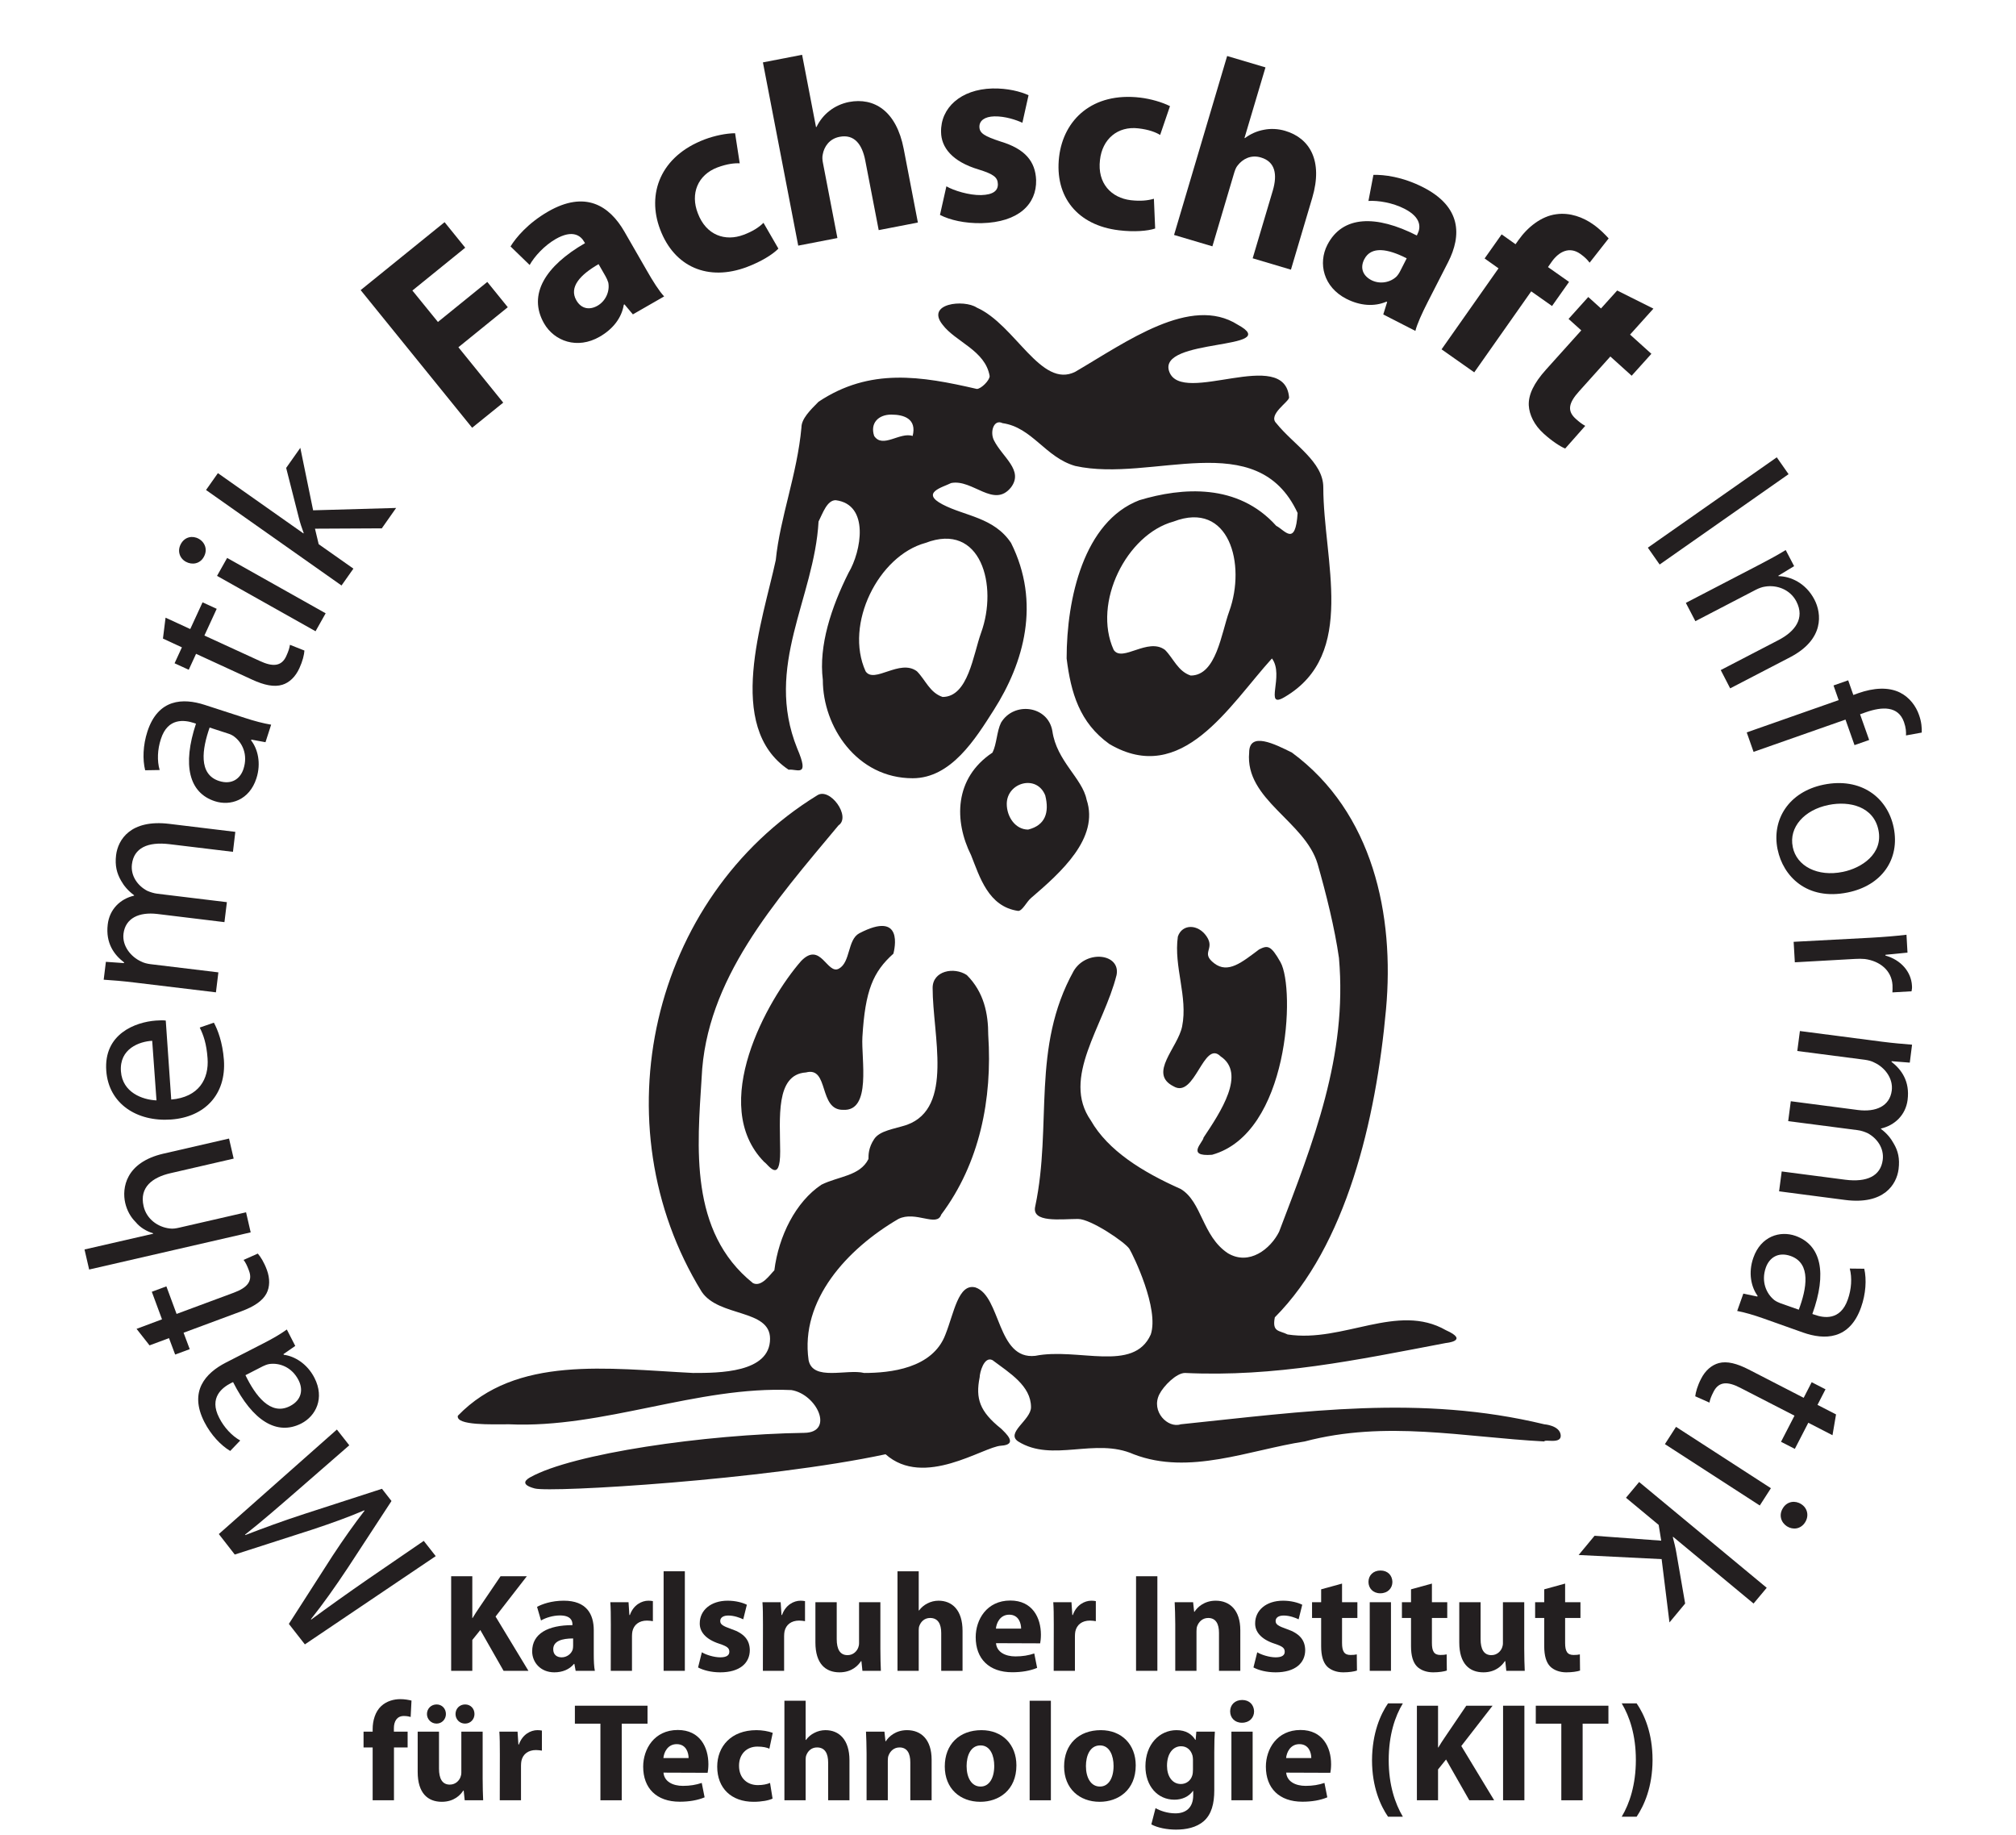 <?xml version="1.0" encoding="UTF-8"?>
<svg xmlns="http://www.w3.org/2000/svg" xmlns:xlink="http://www.w3.org/1999/xlink" width="373.82pt" height="340.24pt" viewBox="0 0 373.82 340.24" version="1.1">
<defs>
<g>
<symbol overflow="visible" id="glyph0-0">
<path style="stroke:none;" d=""/>
</symbol>
<symbol overflow="visible" id="glyph0-1">
<path style="stroke:none;" d=""/>
</symbol>
<symbol overflow="visible" id="glyph1-0">
<path style="stroke:none;" d=""/>
</symbol>
<symbol overflow="visible" id="glyph1-1">
<path style="stroke:none;" d="M -17.578 -22.531 L -19.875 -25.453 L -41.766 -6.078 L -38.812 -2.281 L -24.484 -6.891 C -20.797 -8.109 -17.609 -9.266 -14.812 -10.469 L -14.75 -10.406 C -16.672 -7.922 -18.609 -5.188 -20.688 -2.031 L -28.781 10.578 L -25.812 14.375 L -1.547 -1.984 L -3.766 -4.812 L -14.094 2.266 C -17.734 4.781 -21.703 7.609 -24.625 9.766 L -24.688 9.703 C -22.453 6.906 -20.203 3.734 -17.781 0.078 L -9.75 -12.203 L -11.516 -14.469 L -25.844 -9.828 C -29.922 -8.5 -33.547 -7.172 -36.844 -5.891 L -36.906 -5.969 C -34.062 -8.188 -30.344 -11.422 -27.25 -14.109 Z M -17.578 -22.531 "/>
</symbol>
<symbol overflow="visible" id="glyph2-0">
<path style="stroke:none;" d=""/>
</symbol>
<symbol overflow="visible" id="glyph2-1">
<path style="stroke:none;" d="M -19.625 -10.094 C -23.359 -8.172 -26.531 -4.797 -23.594 0.938 C -22.391 3.281 -20.578 5.234 -18.812 6.281 L -16.953 4.344 C -18.5 3.484 -19.938 1.938 -20.844 0.156 C -22.828 -3.641 -20.219 -5.5 -18.672 -6.297 L -18.281 -6.484 C -14.641 0.734 -10.125 3.484 -5.625 1.188 C -2.922 -0.203 -1.266 -3.5 -3.188 -7.266 C -4.547 -9.922 -6.906 -11.297 -8.875 -11.547 L -8.938 -11.672 L -6.75 -13.188 L -8.312 -16.234 C -9.469 -15.391 -11.016 -14.5 -12.641 -13.672 Z M -12.75 -9.422 C -12.406 -9.594 -12 -9.75 -11.594 -9.828 C -9.719 -10.109 -7.391 -9.297 -6.141 -6.844 C -5.266 -5.141 -5.516 -3.172 -7.734 -2.031 C -11.359 -0.172 -14.172 -4.031 -15.984 -7.766 Z M -12.75 -9.422 "/>
</symbol>
<symbol overflow="visible" id="glyph3-0">
<path style="stroke:none;" d=""/>
</symbol>
<symbol overflow="visible" id="glyph3-1">
<path style="stroke:none;" d="M -24.656 4.859 L -21.047 3.516 L -19.906 6.562 L -17.203 5.562 L -18.344 2.516 L -7.609 -1.469 C -5.297 -2.328 -3.703 -3.375 -2.969 -4.766 C -2.344 -5.953 -2.297 -7.516 -2.906 -9.156 C -3.422 -10.547 -4.062 -11.562 -4.578 -12.156 L -7.219 -10.984 C -6.859 -10.516 -6.578 -9.969 -6.219 -9 C -5.469 -7.016 -6.594 -5.812 -9.031 -4.906 L -19.641 -0.969 L -21.531 -6.078 L -24.234 -5.078 L -22.344 0.031 L -27.062 1.797 Z M -24.656 4.859 "/>
</symbol>
<symbol overflow="visible" id="glyph4-0">
<path style="stroke:none;" d=""/>
</symbol>
<symbol overflow="visible" id="glyph4-1">
<path style="stroke:none;" d="M -0.703 -3.078 L -1.562 -6.797 L -13.875 -3.969 C -14.594 -3.797 -15.156 -3.719 -15.719 -3.797 C -17.906 -4.047 -20.016 -5.531 -20.562 -7.938 C -21.375 -11.438 -18.922 -13.281 -15.578 -14.047 L -3.859 -16.75 L -4.719 -20.469 L -16.875 -17.672 C -23.922 -16.047 -24.594 -11.266 -23.969 -8.531 C -23.641 -7.125 -22.969 -5.906 -22.016 -4.969 C -21.188 -3.953 -19.984 -3.266 -18.797 -2.906 L -18.781 -2.828 L -31.516 0.094 L -30.656 3.812 Z M -0.703 -3.078 "/>
</symbol>
<symbol overflow="visible" id="glyph5-0">
<path style="stroke:none;" d=""/>
</symbol>
<symbol overflow="visible" id="glyph5-1">
<path style="stroke:none;" d="M -11.203 -19.25 C -11.641 -19.312 -12.25 -19.312 -13.031 -19.25 C -16.859 -18.969 -22.734 -16.766 -22.234 -9.938 C -21.797 -3.844 -16.578 -0.453 -10.219 -0.906 C -3.969 -1.359 0.031 -5.562 -0.422 -11.953 C -0.672 -15.266 -1.578 -17.562 -2.281 -18.859 L -4.906 -17.953 C -4.234 -16.625 -3.641 -14.969 -3.453 -12.25 C -3.172 -8.453 -5.047 -5.047 -10.188 -4.609 Z M -12.922 -4.453 C -15.562 -4.562 -19.234 -5.938 -19.516 -9.828 C -19.828 -14.047 -16.078 -15.375 -13.719 -15.5 Z M -12.922 -4.453 "/>
</symbol>
<symbol overflow="visible" id="glyph6-0">
<path style="stroke:none;" d=""/>
</symbol>
<symbol overflow="visible" id="glyph6-1">
<path style="stroke:none;" d="M 0.375 -3.141 L 0.828 -6.844 L -11.719 -8.359 C -12.375 -8.438 -13 -8.594 -13.531 -8.875 C -15.344 -9.703 -17.047 -11.703 -16.766 -14.016 C -16.406 -16.906 -13.875 -18.062 -10.516 -17.672 L 1.953 -16.156 L 2.406 -19.859 L -10.484 -21.422 C -11.141 -21.5 -11.797 -21.719 -12.344 -21.953 C -14.078 -22.844 -15.469 -24.688 -15.203 -26.875 C -14.844 -29.891 -12.297 -31.094 -8.25 -30.609 L 3.531 -29.188 L 3.969 -32.891 L -8.281 -34.375 C -15.5 -35.25 -17.797 -31.391 -18.141 -28.578 C -18.375 -26.609 -18 -25.203 -17.219 -23.844 C -16.688 -22.891 -15.906 -21.953 -14.797 -21.141 L -14.812 -21.062 C -17.375 -20.469 -19.359 -18.531 -19.688 -15.734 C -20.109 -12.234 -18.484 -10.078 -16.656 -8.688 L -16.672 -8.562 L -20.031 -8.797 L -20.438 -5.484 C -18.703 -5.375 -16.984 -5.234 -14.797 -4.969 Z M 0.375 -3.141 "/>
</symbol>
<symbol overflow="visible" id="glyph7-0">
<path style="stroke:none;" d=""/>
</symbol>
<symbol overflow="visible" id="glyph7-1">
<path style="stroke:none;" d="M -6.703 -21.016 C -10.703 -22.312 -15.344 -22.172 -17.328 -16.047 C -18.141 -13.531 -18.234 -10.875 -17.734 -8.891 L -15.047 -8.938 C -15.547 -10.641 -15.453 -12.75 -14.828 -14.656 C -13.547 -18.719 -10.391 -18.203 -8.734 -17.672 L -8.312 -17.531 C -10.859 -9.844 -9.625 -4.719 -4.812 -3.156 C -1.922 -2.219 1.594 -3.359 2.891 -7.391 C 3.812 -10.234 3.125 -12.875 1.906 -14.438 L 1.953 -14.578 L 4.578 -14.094 L 5.625 -17.344 C 4.203 -17.578 2.484 -18.031 0.766 -18.594 Z M -2.328 -15.688 C -1.953 -15.578 -1.562 -15.391 -1.234 -15.141 C 0.281 -14.016 1.359 -11.797 0.5 -9.156 C -0.078 -7.344 -1.656 -6.141 -4.031 -6.906 C -7.922 -8.156 -7.156 -12.891 -5.781 -16.812 Z M -2.328 -15.688 "/>
</symbol>
<symbol overflow="visible" id="glyph8-0">
<path style="stroke:none;" d=""/>
</symbol>
<symbol overflow="visible" id="glyph8-1">
<path style="stroke:none;" d="M -20.859 -14.031 L -17.344 -12.406 L -18.703 -9.453 L -16.078 -8.25 L -14.719 -11.203 L -4.328 -6.422 C -2.094 -5.391 -0.234 -5 1.281 -5.469 C 2.562 -5.859 3.703 -6.922 4.438 -8.531 C 5.047 -9.859 5.328 -11.031 5.375 -11.812 L 2.688 -12.875 C 2.609 -12.281 2.422 -11.703 2 -10.766 C 1.109 -8.828 -0.547 -8.781 -2.891 -9.875 L -13.172 -14.594 L -10.891 -19.547 L -13.516 -20.75 L -15.797 -15.797 L -20.375 -17.906 Z M -20.859 -14.031 "/>
</symbol>
<symbol overflow="visible" id="glyph9-0">
<path style="stroke:none;" d=""/>
</symbol>
<symbol overflow="visible" id="glyph9-1">
<path style="stroke:none;" d="M 3.422 -6.078 L -14.844 -16.344 L -16.719 -13.016 L 1.547 -2.75 Z M -19.172 -16.531 C -18.422 -17.844 -18.938 -19.234 -20.109 -19.891 C -21.281 -20.547 -22.688 -20.25 -23.406 -18.969 C -24.125 -17.688 -23.688 -16.297 -22.516 -15.641 C -21.344 -14.984 -19.891 -15.25 -19.188 -16.5 Z M -19.172 -16.531 "/>
</symbol>
<symbol overflow="visible" id="glyph10-0">
<path style="stroke:none;" d=""/>
</symbol>
<symbol overflow="visible" id="glyph10-1">
<path style="stroke:none;" d="M -21.109 -23.406 L -23.312 -20.281 L 1.812 -2.578 L 4.016 -5.703 L -2.422 -10.234 L -3.109 -13.109 L 9.281 -13.172 L 11.938 -16.953 L -3.453 -16.516 L -5.828 -28.094 L -8.453 -24.375 L -6.109 -15.156 C -5.891 -14.25 -5.516 -13.141 -5.203 -12.297 L -5.25 -12.234 Z M -21.109 -23.406 "/>
</symbol>
<symbol overflow="visible" id="glyph11-0">
<path style="stroke:none;" d=""/>
</symbol>
<symbol overflow="visible" id="glyph11-1">
<path style="stroke:none;" d=""/>
</symbol>
<symbol overflow="visible" id="glyph12-0">
<path style="stroke:none;" d=""/>
</symbol>
<symbol overflow="visible" id="glyph12-1">
<path style="stroke:none;" d=""/>
</symbol>
<symbol overflow="visible" id="glyph13-0">
<path style="stroke:none;" d=""/>
</symbol>
<symbol overflow="visible" id="glyph13-1">
<path style="stroke:none;" d="M 2.531 -2.062 L 8.297 -6.719 L -0.016 -16.984 L 9.141 -24.406 L 5.344 -29.094 L -3.812 -21.672 L -8.547 -27.5 L 1.25 -35.438 L -2.578 -40.172 L -18.141 -27.578 Z M 2.531 -2.062 "/>
</symbol>
<symbol overflow="visible" id="glyph14-0">
<path style="stroke:none;" d=""/>
</symbol>
<symbol overflow="visible" id="glyph14-1">
<path style="stroke:none;" d="M 12.75 -23.562 C 9.953 -28.422 5.469 -31.25 -1.406 -27.297 C -5.172 -25.125 -7.391 -22.438 -8.375 -20.828 L -4.828 -17.391 C -3.938 -18.984 -2.109 -20.984 0 -22.203 C 3.172 -24.016 4.656 -22.797 5.281 -21.688 L 5.438 -21.438 C -1.859 -17.234 -5.234 -11.938 -2.156 -6.562 C -0.266 -3.281 3.984 -1.688 8.156 -4.094 C 10.609 -5.5 12.234 -7.578 12.625 -10.016 L 12.75 -10.094 L 14.312 -8.234 L 20.109 -11.562 C 19.188 -12.547 18.016 -14.391 16.906 -16.344 Z M 9.234 -15.312 C 9.453 -14.938 9.625 -14.531 9.75 -14.141 C 10.062 -12.578 9.328 -10.75 7.766 -9.844 C 6.328 -9.016 4.766 -9.203 3.828 -10.844 C 2.422 -13.297 4.562 -15.594 7.953 -17.547 Z M 9.234 -15.312 "/>
</symbol>
<symbol overflow="visible" id="glyph15-0">
<path style="stroke:none;" d=""/>
</symbol>
<symbol overflow="visible" id="glyph15-1">
<path style="stroke:none;" d="M 16.547 -12.703 C 15.688 -11.844 14.5 -11.094 12.859 -10.484 C 9.484 -9.203 5.922 -10.359 4.375 -14.469 C 2.953 -18.094 4.344 -21.578 8 -22.969 C 9.812 -23.641 11.172 -23.781 12.141 -23.734 L 11.281 -29.312 C 9.609 -29.297 7.484 -28.859 5.656 -28.172 C -2.641 -25.031 -5.094 -18.016 -2.625 -11.5 C 0.016 -4.484 6.297 -1.812 13.484 -4.516 C 16.141 -5.516 18.281 -6.859 19.312 -7.922 Z M 16.547 -12.703 "/>
</symbol>
<symbol overflow="visible" id="glyph16-0">
<path style="stroke:none;" d=""/>
</symbol>
<symbol overflow="visible" id="glyph16-1">
<path style="stroke:none;" d="M 2.922 -0.562 L 10.188 -1.969 L 7.516 -15.844 C 7.406 -16.375 7.344 -16.984 7.469 -17.469 C 7.719 -18.891 8.688 -20.375 10.594 -20.734 C 13.312 -21.266 14.781 -19.359 15.359 -16.312 L 17.844 -3.438 L 25.109 -4.844 L 22.484 -18.484 C 21.125 -25.562 16.969 -28.078 12.328 -27.188 C 10.984 -26.922 9.703 -26.328 8.719 -25.547 C 7.688 -24.75 6.891 -23.75 6.312 -22.562 L 6.219 -22.547 L 3.641 -35.938 L -3.625 -34.531 Z M 2.922 -0.562 "/>
</symbol>
<symbol overflow="visible" id="glyph17-0">
<path style="stroke:none;" d=""/>
</symbol>
<symbol overflow="visible" id="glyph17-1">
<path style="stroke:none;" d="M 1.578 -1.219 C 3.406 -0.266 6.203 0.375 9.328 0.312 C 16.141 0.141 19.516 -3.203 19.406 -7.672 C 19.266 -11.141 17.375 -13.453 12.797 -14.828 C 9.859 -15.797 8.922 -16.344 8.891 -17.516 C 8.859 -18.688 9.859 -19.438 11.656 -19.484 C 13.656 -19.531 15.766 -18.812 16.859 -18.297 L 18 -23.406 C 16.516 -24.094 14.078 -24.719 11.297 -24.656 C 5.406 -24.5 1.672 -21.047 1.781 -16.562 C 1.812 -13.781 3.781 -11.109 8.781 -9.625 C 11.531 -8.766 12.281 -8.188 12.312 -6.922 C 12.344 -5.703 11.438 -4.953 9.203 -4.891 C 7 -4.844 4.141 -5.719 2.766 -6.516 Z M 1.578 -1.219 "/>
</symbol>
<symbol overflow="visible" id="glyph18-0">
<path style="stroke:none;" d=""/>
</symbol>
<symbol overflow="visible" id="glyph18-1">
<path style="stroke:none;" d="M 20.547 -3.641 C 19.391 -3.297 17.984 -3.172 16.25 -3.375 C 12.672 -3.812 10.031 -6.469 10.547 -10.828 C 10.969 -14.688 13.812 -17.156 17.688 -16.688 C 19.609 -16.469 20.891 -15.969 21.703 -15.469 L 23.531 -20.812 C 22.031 -21.562 19.953 -22.156 18.016 -22.391 C 9.203 -23.438 3.797 -18.344 2.969 -11.422 C 2.094 -3.969 6.422 1.297 14.062 2.203 C 16.859 2.547 19.391 2.344 20.781 1.875 Z M 20.547 -3.641 "/>
</symbol>
<symbol overflow="visible" id="glyph19-0">
<path style="stroke:none;" d=""/>
</symbol>
<symbol overflow="visible" id="glyph19-1">
<path style="stroke:none;" d="M 2.844 0.844 L 9.953 2.953 L 13.969 -10.594 C 14.125 -11.109 14.328 -11.703 14.656 -12.062 C 15.562 -13.219 17.078 -14.078 18.953 -13.516 C 21.609 -12.734 22.031 -10.375 21.156 -7.391 L 17.422 5.172 L 24.516 7.281 L 28.469 -6.031 C 30.516 -12.938 27.984 -17.109 23.453 -18.453 C 22.141 -18.844 20.75 -18.906 19.516 -18.656 C 18.234 -18.422 17.047 -17.906 15.984 -17.109 L 15.906 -17.141 L 19.797 -30.219 L 12.688 -32.328 Z M 2.844 0.844 "/>
</symbol>
<symbol overflow="visible" id="glyph20-0">
<path style="stroke:none;" d=""/>
</symbol>
<symbol overflow="visible" id="glyph20-1">
<path style="stroke:none;" d="M 26.719 -2.188 C 29.266 -7.172 29.172 -12.469 22.094 -16.078 C 18.234 -18.047 14.781 -18.438 12.875 -18.375 L 11.953 -13.547 C 13.766 -13.656 16.438 -13.219 18.609 -12.109 C 21.859 -10.453 21.625 -8.531 21.047 -7.406 L 20.922 -7.141 C 13.422 -10.969 7.141 -10.891 4.328 -5.391 C 2.594 -2 3.578 2.422 7.875 4.609 C 10.406 5.891 13.016 6.094 15.297 5.125 L 15.422 5.188 L 14.703 7.5 L 20.656 10.547 C 20.984 9.234 21.906 7.234 22.922 5.234 Z M 17.875 -0.609 C 17.688 -0.219 17.438 0.156 17.172 0.453 C 16.031 1.562 14.109 1.953 12.5 1.141 C 11.016 0.375 10.312 -1.031 11.172 -2.719 C 12.453 -5.234 15.562 -4.688 19.047 -2.906 Z M 17.875 -0.609 "/>
</symbol>
<symbol overflow="visible" id="glyph21-0">
<path style="stroke:none;" d=""/>
</symbol>
<symbol overflow="visible" id="glyph21-1">
<path style="stroke:none;" d="M 9.203 6.484 L 19.766 -8.531 L 23.625 -5.812 L 26.781 -10.281 L 22.875 -13.031 L 23.578 -14.031 C 24.922 -15.922 26.859 -16.891 28.859 -15.484 C 29.641 -14.938 30.203 -14.375 30.594 -13.844 L 34.125 -18.344 C 33.422 -19.109 32.516 -20.062 31.219 -20.969 C 29.422 -22.234 26.984 -23.188 24.422 -22.828 C 21.594 -22.469 19.047 -20.375 17.391 -18.016 L 16.859 -17.266 L 14.281 -19.094 L 11.125 -14.625 L 13.703 -12.797 L 3.141 2.219 Z M 9.203 6.484 "/>
</symbol>
<symbol overflow="visible" id="glyph22-0">
<path style="stroke:none;" d=""/>
</symbol>
<symbol overflow="visible" id="glyph22-1">
<path style="stroke:none;" d="M 21.906 -18.375 L 18.906 -15.047 L 16.547 -17.172 L 12.891 -13.109 L 15.25 -10.984 L 8.703 -3.703 C 6.453 -1.203 5.422 0.953 5.516 2.922 C 5.609 4.641 6.516 6.578 8.297 8.172 C 9.812 9.547 11.359 10.547 12.266 10.922 L 15.984 6.719 C 15.359 6.359 14.969 6.078 14.203 5.391 C 12.578 3.922 12.922 2.438 14.844 0.312 L 20.641 -6.141 L 24.594 -2.578 L 28.25 -6.641 L 24.297 -10.203 L 28.625 -15.016 Z M 21.906 -18.375 "/>
</symbol>
<symbol overflow="visible" id="glyph23-0">
<path style="stroke:none;" d=""/>
</symbol>
<symbol overflow="visible" id="glyph23-1">
<path style="stroke:none;" d=""/>
</symbol>
<symbol overflow="visible" id="glyph24-0">
<path style="stroke:none;" d=""/>
</symbol>
<symbol overflow="visible" id="glyph24-1">
<path style="stroke:none;" d=""/>
</symbol>
<symbol overflow="visible" id="glyph25-0">
<path style="stroke:none;" d=""/>
</symbol>
<symbol overflow="visible" id="glyph25-1">
<path style="stroke:none;" d="M 25.766 -14.094 L 1.859 2.656 L 4.047 5.781 L 27.953 -10.969 Z M 25.766 -14.094 "/>
</symbol>
<symbol overflow="visible" id="glyph26-0">
<path style="stroke:none;" d=""/>
</symbol>
<symbol overflow="visible" id="glyph26-1">
<path style="stroke:none;" d="M 1.453 2.797 L 3.219 6.188 L 14.438 0.359 C 14.984 0.078 15.625 -0.156 16.125 -0.219 C 18.344 -0.594 20.797 0.328 21.938 2.516 C 23.594 5.703 21.641 8.125 18.641 9.688 L 7.922 15.25 L 9.672 18.641 L 20.781 12.875 C 27.156 9.562 26.641 4.766 25.297 2.188 C 23.703 -0.891 20.844 -2.141 18.641 -2.156 L 18.594 -2.234 L 21.531 -4.016 L 19.969 -7 C 18.5 -6.094 16.969 -5.266 15.016 -4.25 Z M 1.453 2.797 "/>
</symbol>
<symbol overflow="visible" id="glyph27-0">
<path style="stroke:none;" d=""/>
</symbol>
<symbol overflow="visible" id="glyph27-1">
<path style="stroke:none;" d="M 2.422 6.906 L 19.469 0.922 L 21.141 5.656 L 23.859 4.703 L 22.172 -0.062 L 23.234 -0.438 C 26.266 -1.5 29.25 -1.641 30.312 1.375 C 30.688 2.438 30.719 3.203 30.688 3.859 L 33.609 3.328 C 33.641 2.531 33.578 1.375 33.109 0.078 C 32.547 -1.562 31.375 -3.172 29.594 -4.078 C 27.406 -5.172 24.641 -4.953 21.875 -3.984 L 20.922 -3.641 L 19.969 -6.359 L 17.25 -5.406 L 18.203 -2.688 L 1.156 3.297 Z M 2.422 6.906 "/>
</symbol>
<symbol overflow="visible" id="glyph28-0">
<path style="stroke:none;" d=""/>
</symbol>
<symbol overflow="visible" id="glyph28-1">
<path style="stroke:none;" d="M 1.891 11.594 C 2.891 16.469 7.266 21.094 14.891 19.531 C 21.141 18.266 24.609 13.422 23.406 7.5 C 22.25 1.875 17.297 -1.844 10.422 -0.453 C 3.938 0.875 0.75 6.031 1.875 11.547 Z M 4.688 11.078 C 3.938 7.469 6.812 4.219 11.328 3.312 C 15.219 2.516 19.688 3.594 20.578 7.969 C 21.484 12.375 17.453 15.016 13.969 15.719 C 9.312 16.672 5.406 14.672 4.688 11.109 Z M 4.688 11.078 "/>
</symbol>
<symbol overflow="visible" id="glyph29-0">
<path style="stroke:none;" d=""/>
</symbol>
<symbol overflow="visible" id="glyph29-1">
<path style="stroke:none;" d="M 0.172 3.156 L 0.391 6.953 L 11.547 6.328 C 12.188 6.281 12.797 6.297 13.375 6.344 C 16.203 6.719 18.344 8.5 18.5 11.172 C 18.531 11.703 18.5 12.109 18.484 12.531 L 22.031 12.328 C 22.109 11.984 22.141 11.672 22.109 11.281 C 21.969 8.719 20.062 6.5 17.188 5.703 L 17.188 5.562 L 21.281 5.156 L 21.094 1.844 C 19.141 2.078 17.047 2.25 14.594 2.391 Z M 0.172 3.156 "/>
</symbol>
<symbol overflow="visible" id="glyph30-0">
<path style="stroke:none;" d=""/>
</symbol>
<symbol overflow="visible" id="glyph30-1">
<path style="stroke:none;" d="M -0.406 3.125 L -0.891 6.828 L 11.641 8.453 C 12.297 8.547 12.938 8.703 13.453 9 C 15.266 9.844 16.922 11.844 16.625 14.172 C 16.25 17.047 13.703 18.188 10.359 17.766 L -2.094 16.141 L -2.578 19.828 L 10.297 21.5 C 10.953 21.578 11.609 21.812 12.156 22.062 C 13.875 22.984 15.234 24.812 14.953 27.016 C 14.562 30.016 12.016 31.203 7.984 30.688 L -3.781 29.156 L -4.266 32.844 L 7.969 34.438 C 15.188 35.375 17.531 31.547 17.891 28.734 C 18.141 26.766 17.797 25.359 17 24 C 16.484 23.047 15.719 22.078 14.625 21.281 L 14.625 21.203 C 17.188 20.609 19.203 18.688 19.562 15.906 C 20.016 12.422 18.406 10.25 16.578 8.828 L 16.594 8.719 L 19.969 8.984 L 20.391 5.656 C 18.672 5.516 16.938 5.375 14.75 5.094 Z M -0.406 3.125 "/>
</symbol>
<symbol overflow="visible" id="glyph31-0">
<path style="stroke:none;" d=""/>
</symbol>
<symbol overflow="visible" id="glyph31-1">
<path style="stroke:none;" d="M 6.141 21.188 C 10.094 22.578 14.75 22.578 16.891 16.516 C 17.781 14.016 17.938 11.359 17.484 9.359 L 14.797 9.328 C 15.25 11.047 15.109 13.156 14.438 15.047 C 13.047 19.078 9.906 18.469 8.281 17.891 L 7.859 17.75 C 10.609 10.141 9.5 4.969 4.734 3.266 C 1.875 2.266 -1.672 3.312 -3.078 7.312 C -4.078 10.125 -3.469 12.781 -2.297 14.375 L -2.344 14.516 L -4.938 13.969 L -6.078 17.188 C -4.672 17.453 -2.969 17.953 -1.25 18.562 Z M 1.922 15.75 C 1.562 15.609 1.156 15.422 0.828 15.188 C -0.656 14.016 -1.688 11.75 -0.766 9.141 C -0.125 7.344 1.484 6.172 3.844 7 C 7.688 8.375 6.797 13.062 5.344 16.953 Z M 1.922 15.75 "/>
</symbol>
<symbol overflow="visible" id="glyph32-0">
<path style="stroke:none;" d=""/>
</symbol>
<symbol overflow="visible" id="glyph32-1">
<path style="stroke:none;" d="M 20.219 14.922 L 16.781 13.156 L 18.266 10.266 L 15.703 8.953 L 14.219 11.844 L 4.047 6.609 C 1.859 5.484 0.016 5 -1.516 5.406 C -2.828 5.766 -4.016 6.75 -4.812 8.328 C -5.484 9.625 -5.797 10.797 -5.891 11.562 L -3.25 12.734 C -3.156 12.156 -2.938 11.578 -2.469 10.672 C -1.484 8.781 0.156 8.797 2.453 9.984 L 12.516 15.156 L 10.016 20 L 12.578 21.312 L 15.078 16.469 L 19.562 18.781 Z M 20.219 14.922 "/>
</symbol>
<symbol overflow="visible" id="glyph33-0">
<path style="stroke:none;" d=""/>
</symbol>
<symbol overflow="visible" id="glyph33-1">
<path style="stroke:none;" d="M -3.781 5.859 L 13.812 17.234 L 15.875 14.031 L -1.719 2.656 Z M 18.125 17.688 C 17.297 18.953 17.719 20.359 18.844 21.094 C 19.984 21.812 21.406 21.609 22.203 20.375 C 23 19.141 22.641 17.703 21.5 16.984 C 20.375 16.25 18.922 16.453 18.141 17.656 Z M 18.125 17.688 "/>
</symbol>
<symbol overflow="visible" id="glyph34-0">
<path style="stroke:none;" d=""/>
</symbol>
<symbol overflow="visible" id="glyph34-1">
<path style="stroke:none;" d="M 19.203 24.969 L 21.641 22.047 L -2.016 2.438 L -4.453 5.359 L 1.609 10.391 L 2.078 13.312 L -10.281 12.406 L -13.234 15.969 L 2.156 16.734 L 3.609 28.469 L 6.516 24.969 L 4.891 15.578 C 4.75 14.672 4.453 13.531 4.234 12.672 L 4.281 12.594 Z M 19.203 24.969 "/>
</symbol>
<symbol overflow="visible" id="glyph35-0">
<path style="stroke:none;" d=""/>
</symbol>
<symbol overflow="visible" id="glyph35-1">
<path style="stroke:none;" d=""/>
</symbol>
<symbol overflow="visible" id="glyph36-0">
<path style="stroke:none;" d=""/>
</symbol>
<symbol overflow="visible" id="glyph36-1">
<path style="stroke:none;" d="M 1.719 0 L 5.641 0 L 5.641 -5.719 L 7.125 -7.562 L 11.438 0 L 16.047 0 L 9.953 -10.062 L 15.75 -17.531 L 10.875 -17.531 L 6.922 -11.703 C 6.5 -11.078 6.078 -10.453 5.688 -9.781 L 5.641 -9.781 L 5.641 -17.531 L 1.719 -17.531 Z M 1.719 0 "/>
</symbol>
<symbol overflow="visible" id="glyph36-2">
<path style="stroke:none;" d="M 12.172 -7.516 C 12.172 -10.5 10.844 -13 6.609 -13 C 4.297 -13 2.547 -12.344 1.656 -11.859 L 2.391 -9.328 C 3.219 -9.828 4.609 -10.266 5.906 -10.266 C 7.859 -10.266 8.219 -9.312 8.219 -8.625 L 8.219 -8.469 C 3.719 -8.469 0.75 -6.922 0.75 -3.609 C 0.75 -1.594 2.281 0.281 4.859 0.281 C 6.375 0.281 7.672 -0.266 8.5 -1.281 L 8.578 -1.281 L 8.812 0 L 12.375 0 C 12.219 -0.703 12.172 -1.875 12.172 -3.062 Z M 8.344 -4.625 C 8.344 -4.391 8.312 -4.156 8.266 -3.953 C 8.016 -3.141 7.172 -2.5 6.219 -2.5 C 5.328 -2.5 4.656 -2.984 4.656 -4 C 4.656 -5.516 6.266 -6 8.344 -6 Z M 8.344 -4.625 "/>
</symbol>
<symbol overflow="visible" id="glyph36-3">
<path style="stroke:none;" d="M 1.594 0 L 5.531 0 L 5.531 -6.422 C 5.531 -6.766 5.562 -7.047 5.609 -7.312 C 5.875 -8.547 6.859 -9.312 8.312 -9.312 C 8.766 -9.312 9.078 -9.25 9.406 -9.203 L 9.406 -12.922 C 9.125 -12.969 8.938 -13 8.578 -13 C 7.328 -13 5.797 -12.219 5.141 -10.344 L 5.047 -10.344 L 4.891 -12.719 L 1.516 -12.719 C 1.594 -11.625 1.609 -10.406 1.609 -8.531 Z M 1.594 0 "/>
</symbol>
<symbol overflow="visible" id="glyph36-4">
<path style="stroke:none;" d="M 1.594 0 L 5.531 0 L 5.531 -18.453 L 1.594 -18.453 Z M 1.594 0 "/>
</symbol>
<symbol overflow="visible" id="glyph36-5">
<path style="stroke:none;" d="M 0.859 -0.625 C 1.812 -0.109 3.297 0.281 4.969 0.281 C 8.609 0.281 10.453 -1.453 10.453 -3.844 C 10.422 -5.688 9.438 -6.938 7.016 -7.75 C 5.453 -8.297 4.969 -8.609 4.969 -9.234 C 4.969 -9.859 5.516 -10.25 6.469 -10.25 C 7.547 -10.25 8.656 -9.828 9.234 -9.547 L 9.906 -12.25 C 9.125 -12.641 7.828 -13 6.344 -13 C 3.203 -13 1.172 -11.203 1.172 -8.812 C 1.141 -7.328 2.156 -5.875 4.812 -5.016 C 6.266 -4.531 6.656 -4.219 6.656 -3.531 C 6.656 -2.891 6.156 -2.5 4.969 -2.5 C 3.797 -2.5 2.281 -2.984 1.562 -3.438 Z M 0.859 -0.625 "/>
</symbol>
<symbol overflow="visible" id="glyph36-6">
<path style="stroke:none;" d="M 13.578 -12.719 L 9.625 -12.719 L 9.625 -5.141 C 9.625 -4.812 9.562 -4.531 9.469 -4.297 C 9.234 -3.672 8.578 -2.906 7.484 -2.906 C 6.078 -2.906 5.484 -4.031 5.484 -5.875 L 5.484 -12.719 L 1.531 -12.719 L 1.531 -5.25 C 1.531 -1.328 3.406 0.281 6 0.281 C 8.297 0.281 9.484 -1.016 9.984 -1.797 L 10.062 -1.797 L 10.25 0 L 13.672 0 C 13.625 -1.062 13.578 -2.422 13.578 -4.078 Z M 13.578 -12.719 "/>
</symbol>
<symbol overflow="visible" id="glyph36-7">
<path style="stroke:none;" d="M 1.594 0 L 5.531 0 L 5.531 -7.547 C 5.531 -7.828 5.562 -8.156 5.672 -8.391 C 5.953 -9.125 6.609 -9.797 7.641 -9.797 C 9.125 -9.797 9.703 -8.656 9.703 -7 L 9.703 0 L 13.656 0 L 13.656 -7.406 C 13.656 -11.266 11.719 -13 9.203 -13 C 8.469 -13 7.75 -12.812 7.156 -12.5 C 6.531 -12.188 6 -11.75 5.594 -11.188 L 5.531 -11.188 L 5.531 -18.453 L 1.594 -18.453 Z M 1.594 0 "/>
</symbol>
<symbol overflow="visible" id="glyph36-8">
<path style="stroke:none;" d="M 12.812 -5.094 C 12.875 -5.406 12.953 -6 12.953 -6.688 C 12.953 -9.828 11.391 -13.031 7.281 -13.031 C 2.891 -13.031 0.859 -9.469 0.859 -6.234 C 0.859 -2.234 3.328 0.266 7.641 0.266 C 9.359 0.266 10.953 0 12.25 -0.547 L 11.719 -3.219 C 10.656 -2.859 9.562 -2.672 8.219 -2.672 C 6.375 -2.672 4.766 -3.453 4.625 -5.125 Z M 4.609 -7.828 C 4.703 -8.859 5.375 -10.406 7.078 -10.406 C 8.859 -10.406 9.281 -8.766 9.281 -7.828 Z M 4.609 -7.828 "/>
</symbol>
<symbol overflow="visible" id="glyph36-9">
<path style="stroke:none;" d=""/>
</symbol>
<symbol overflow="visible" id="glyph36-10">
<path style="stroke:none;" d="M 1.734 -17.531 L 1.734 0 L 5.688 0 L 5.688 -17.531 Z M 1.734 -17.531 "/>
</symbol>
<symbol overflow="visible" id="glyph36-11">
<path style="stroke:none;" d="M 1.594 0 L 5.531 0 L 5.531 -7.328 C 5.531 -7.703 5.562 -8.062 5.672 -8.312 C 5.953 -9.047 6.609 -9.797 7.703 -9.797 C 9.125 -9.797 9.703 -8.688 9.703 -7.047 L 9.703 0 L 13.656 0 L 13.656 -7.516 C 13.656 -11.266 11.703 -13 9.094 -13 C 6.969 -13 5.688 -11.781 5.172 -10.953 L 5.094 -10.953 L 4.906 -12.719 L 1.484 -12.719 C 1.531 -11.562 1.594 -10.25 1.594 -8.656 Z M 1.594 0 "/>
</symbol>
<symbol overflow="visible" id="glyph36-12">
<path style="stroke:none;" d="M 2.125 -15.109 L 2.125 -12.719 L 0.438 -12.719 L 0.438 -9.797 L 2.125 -9.797 L 2.125 -4.578 C 2.125 -2.781 2.5 -1.562 3.219 -0.812 C 3.875 -0.156 4.938 0.281 6.219 0.281 C 7.312 0.281 8.266 0.125 8.766 -0.047 L 8.734 -3.047 C 8.375 -2.969 8.109 -2.938 7.562 -2.938 C 6.391 -2.938 6 -3.641 6 -5.172 L 6 -9.797 L 8.844 -9.797 L 8.844 -12.719 L 6 -12.719 L 6 -16.172 Z M 2.125 -15.109 "/>
</symbol>
<symbol overflow="visible" id="glyph36-13">
<path style="stroke:none;" d="M 5.531 0 L 5.531 -12.719 L 1.594 -12.719 L 1.594 0 Z M 3.562 -14.375 C 4.938 -14.375 5.797 -15.312 5.797 -16.484 C 5.766 -17.688 4.938 -18.594 3.594 -18.594 C 2.234 -18.594 1.359 -17.688 1.359 -16.484 C 1.359 -15.312 2.203 -14.375 3.531 -14.375 Z M 3.562 -14.375 "/>
</symbol>
<symbol overflow="visible" id="glyph36-14">
<path style="stroke:none;" d="M 6 0 L 6 -9.797 L 8.531 -9.797 L 8.531 -12.719 L 5.984 -12.719 L 5.984 -13.359 C 5.984 -14.609 6.531 -15.625 7.828 -15.625 C 8.344 -15.625 8.766 -15.547 9.094 -15.438 L 9.25 -18.484 C 8.703 -18.609 8.031 -18.75 7.172 -18.75 C 6 -18.75 4.656 -18.406 3.641 -17.469 C 2.516 -16.438 2.047 -14.734 2.047 -13.203 L 2.047 -12.719 L 0.359 -12.719 L 0.359 -9.797 L 2.047 -9.797 L 2.047 0 Z M 6 0 "/>
</symbol>
<symbol overflow="visible" id="glyph36-15">
<path style="stroke:none;" d="M 5.047 -14.219 C 6.031 -14.219 6.766 -15.031 6.766 -15.984 C 6.766 -17 6.031 -17.766 5.047 -17.766 C 4.031 -17.766 3.25 -17 3.25 -15.984 C 3.25 -15.031 4.031 -14.219 5.016 -14.219 Z M 10.328 -14.219 C 11.344 -14.219 12.062 -15.031 12.062 -15.984 C 12.062 -17 11.344 -17.766 10.328 -17.766 C 9.312 -17.766 8.547 -17 8.547 -15.984 C 8.547 -15.031 9.281 -14.219 10.297 -14.219 Z M 13.578 -12.719 L 9.625 -12.719 L 9.625 -5.141 C 9.625 -4.812 9.562 -4.531 9.469 -4.297 C 9.234 -3.672 8.578 -2.906 7.484 -2.906 C 6.078 -2.906 5.484 -4.031 5.484 -5.875 L 5.484 -12.719 L 1.531 -12.719 L 1.531 -5.25 C 1.531 -1.328 3.406 0.281 6 0.281 C 8.297 0.281 9.484 -1.016 9.984 -1.797 L 10.062 -1.797 L 10.25 0 L 13.672 0 C 13.625 -1.062 13.578 -2.422 13.578 -4.078 Z M 13.578 -12.719 "/>
</symbol>
<symbol overflow="visible" id="glyph36-16">
<path style="stroke:none;" d="M 5.125 0 L 9.078 0 L 9.078 -14.203 L 13.859 -14.203 L 13.859 -17.531 L 0.391 -17.531 L 0.391 -14.203 L 5.125 -14.203 Z M 5.125 0 "/>
</symbol>
<symbol overflow="visible" id="glyph36-17">
<path style="stroke:none;" d="M 10.656 -3.219 C 10.062 -2.969 9.328 -2.812 8.391 -2.812 C 6.469 -2.812 4.906 -4.062 4.906 -6.391 C 4.891 -8.469 6.234 -9.953 8.312 -9.953 C 9.359 -9.953 10.062 -9.781 10.531 -9.562 L 11.156 -12.5 C 10.328 -12.812 9.172 -13 8.141 -13 C 3.406 -13 0.859 -9.953 0.859 -6.234 C 0.859 -2.234 3.484 0.281 7.594 0.281 C 9.094 0.281 10.422 0.031 11.125 -0.312 Z M 10.656 -3.219 "/>
</symbol>
<symbol overflow="visible" id="glyph36-18">
<path style="stroke:none;" d="M 7.469 0.281 C 10.844 0.281 14.141 -1.844 14.141 -6.469 C 14.141 -10.328 11.547 -13 7.672 -13 C 3.562 -13 0.859 -10.375 0.859 -6.266 C 0.859 -2.156 3.719 0.281 7.438 0.281 Z M 7.484 -2.547 C 5.828 -2.547 4.906 -4.188 4.906 -6.344 C 4.906 -8.234 5.641 -10.172 7.516 -10.172 C 9.312 -10.172 10.031 -8.234 10.031 -6.375 C 10.031 -4.078 9.078 -2.547 7.516 -2.547 Z M 7.484 -2.547 "/>
</symbol>
<symbol overflow="visible" id="glyph36-19">
<path style="stroke:none;" d="M 13.625 -8.922 C 13.625 -10.812 13.672 -11.875 13.734 -12.719 L 10.297 -12.719 L 10.172 -11.203 L 10.109 -11.203 C 9.469 -12.25 8.375 -13 6.625 -13 C 3.484 -13 0.859 -10.406 0.859 -6.297 C 0.859 -2.656 3.094 -0.109 6.234 -0.109 C 7.703 -0.109 8.922 -0.703 9.672 -1.734 L 9.719 -1.734 L 9.719 -0.938 C 9.719 1.438 8.297 2.422 6.422 2.422 C 4.906 2.422 3.531 1.922 2.734 1.453 L 1.953 4.469 C 3.094 5.094 4.844 5.438 6.531 5.438 C 8.391 5.438 10.297 5.062 11.672 3.875 C 13.125 2.594 13.625 0.594 13.625 -1.844 Z M 9.672 -5.672 C 9.672 -5.328 9.641 -4.906 9.547 -4.609 C 9.281 -3.688 8.469 -3.016 7.438 -3.016 C 5.797 -3.016 4.859 -4.5 4.859 -6.391 C 4.859 -8.703 6 -10.016 7.469 -10.016 C 8.547 -10.016 9.312 -9.312 9.594 -8.266 C 9.641 -8.031 9.672 -7.781 9.672 -7.547 Z M 9.672 -5.672 "/>
</symbol>
<symbol overflow="visible" id="glyph36-20">
<path style="stroke:none;" d="M 4.531 -17.969 C 3.141 -15.938 1.594 -12.5 1.562 -7.438 C 1.562 -2.422 3.141 1.016 4.531 3.047 L 7.281 3.047 C 5.828 0.594 4.656 -2.859 4.656 -7.438 C 4.656 -12.094 5.828 -15.578 7.281 -17.969 Z M 4.531 -17.969 "/>
</symbol>
<symbol overflow="visible" id="glyph36-21">
<path style="stroke:none;" d="M 3.672 3.047 C 5.047 0.984 6.609 -2.422 6.625 -7.469 C 6.625 -12.531 5.047 -15.969 3.672 -17.969 L 0.906 -17.969 C 2.359 -15.547 3.531 -12.094 3.531 -7.484 C 3.531 -2.891 2.359 0.625 0.906 3.047 Z M 3.672 3.047 "/>
</symbol>
</g>
</defs>
<g id="surface1">
<path style=" stroke:none;fill-rule:nonzero;fill:rgb(13.73%,12.16%,12.549%);fill-opacity:1;" d="M 257.004 187.105 C 255.137 207.707 249.602 230.93 236.387 244.211 C 235.852 246.988 237.176 246.594 238.762 247.387 C 249.074 248.969 259.121 241.441 268.109 246.594 C 272.539 248.574 268.109 248.969 268.109 248.969 C 251.453 252.145 236.387 255.312 219.727 254.523 C 218.145 254.523 215.762 256.906 214.969 258.488 C 213.383 261.664 216.555 264.836 218.934 264.039 C 241.934 261.664 263.348 258.488 286.355 264.039 C 286.355 264.039 289.199 264.238 289.395 266.027 C 289.594 267.809 286.355 266.734 286.355 267.219 C 271.281 266.426 257.004 263.246 241.934 267.219 C 231.629 268.805 220.527 273.559 210.215 269.594 C 203.074 266.426 195.141 271.184 188.793 267.219 C 186.414 265.625 191.176 263.246 191.176 260.871 C 191.176 256.906 187.207 254.523 184.035 252.145 C 182.453 251.348 181.656 254.523 181.656 255.312 C 180.863 259.281 181.656 261.664 185.621 264.836 C 186.414 265.625 188.926 267.809 185.621 268.008 C 182.316 268.203 171.344 275.938 164.207 269.594 C 141.996 274.352 102.207 276.73 99.168 275.938 C 96.133 275.141 97.793 274.16 98.34 273.852 C 106.176 269.465 130.762 265.891 149.137 265.625 C 154.742 265.547 151.516 258.488 146.758 257.695 C 129.309 256.906 111.859 264.836 94.41 264.039 C 91.234 264.039 84.492 264.301 84.895 262.457 C 95.734 251.223 112.652 253.727 128.52 254.523 C 133.273 254.523 142.789 254.523 142.789 248.18 C 142.789 242.629 133.273 244.211 130.102 239.453 C 111.07 208.52 120.586 166.48 151.516 147.453 C 153.895 145.859 157.863 151.41 155.484 153.004 C 143.586 167.277 130.895 181.559 130.102 199.797 C 129.309 212.48 127.727 228.352 139.621 237.867 C 141.207 238.664 142.789 236.285 143.586 235.488 C 144.379 229.141 147.551 222.793 152.309 219.625 C 155.484 218.039 159.449 218.039 161.035 214.863 C 161.035 214.074 161.035 212.754 162.094 211.164 C 163.148 209.574 165.797 209.312 168.176 208.52 C 176.898 205.348 172.934 191.867 172.934 183.141 C 172.934 179.973 176.898 179.18 179.277 180.762 C 182.453 183.938 183.246 187.895 183.246 191.867 C 184.035 203.766 181.656 215.66 174.52 225.176 C 173.727 227.559 169.758 224.387 166.586 225.973 C 157.07 231.523 148.344 241.039 149.934 252.145 C 150.723 256.105 157.07 253.727 160.238 254.523 C 164.996 254.523 172.934 253.727 175.312 247.387 C 176.898 243.418 177.691 237.867 180.863 238.664 C 185.621 240.25 184.828 252.145 191.969 251.348 C 199.902 249.766 210.215 254.523 213.383 247.387 C 214.969 242.629 210.145 232.715 209.422 231.523 C 208.691 230.336 202.277 225.973 199.902 225.973 C 196.727 225.973 191.176 226.762 191.969 223.594 C 195.141 208.52 191.176 194.242 199.102 179.973 C 201.484 176.004 207.832 176.793 207.039 180.762 C 204.656 190.273 196.727 199.797 202.277 207.727 C 205.453 213.281 211.797 217.246 218.934 220.414 C 222.898 222.793 222.898 229.141 227.664 232.316 C 231.629 234.699 235.594 231.523 237.176 228.352 C 243.523 211.691 249.867 195.832 248.281 177.59 C 247.488 172.035 245.902 165.688 244.316 160.141 C 241.934 152.207 230.828 148.242 231.629 139.516 C 231.629 135.547 236.387 137.93 239.559 139.516 C 254.629 150.621 258.594 169.66 257.004 187.105 "/>
<path style=" stroke:none;fill-rule:nonzero;fill:rgb(13.73%,12.16%,12.549%);fill-opacity:1;" d="M 219.199 190.273 C 220.301 184.781 217.609 179.18 218.406 173.625 C 219.199 171.246 222.176 171.246 223.758 173.625 C 225.344 176.004 222.566 176.602 225.145 178.578 C 227.723 180.562 230.301 178.379 233.477 176.004 C 235.062 175.211 235.656 175.211 237.441 178.379 C 240.219 183.34 239.031 210.102 224.75 214.074 C 219.793 214.469 223.164 211.691 223.164 210.898 C 226.336 206.145 231.094 199.004 226.336 195.832 C 223.164 192.656 221.582 203.766 217.609 201.387 C 212.852 199.004 218.406 194.242 219.199 190.273 "/>
<path style=" stroke:none;fill-rule:nonzero;fill:rgb(13.73%,12.16%,12.549%);fill-opacity:1;" d="M 159.91 192.262 C 160.426 183.578 161.895 180.168 165.66 176.793 C 165.859 176.004 167.645 168.668 159.312 173.027 C 157.133 174.215 157.727 178.379 155.551 179.57 C 153.367 180.762 152.18 174.414 148.559 178.145 C 142.266 185.316 131.32 204.828 141.703 215.406 C 142.391 215.805 144.68 219.566 144.664 213.449 C 144.645 207.336 143.742 199.18 149.449 198.812 C 153.785 197.652 151.719 205.82 156.34 205.742 C 161.652 206.059 159.672 196.301 159.91 192.262 "/>
<path style=" stroke:none;fill-rule:nonzero;fill:rgb(13.73%,12.16%,12.549%);fill-opacity:1;" d="M 190.645 153.789 C 193.816 153.004 194.613 150.621 193.816 147.453 C 192.234 143.48 186.68 145.07 186.68 149.035 C 186.68 151.41 188.266 153.789 190.645 153.789 Z M 191.176 166.48 C 190.324 167.211 189.59 168.867 188.793 168.867 C 183.246 168.078 181.656 162.52 180.07 158.555 C 176.898 152.207 176.898 144.273 184.035 139.516 C 184.828 137.93 184.828 135.547 185.621 133.965 C 188.004 130 194.348 130.793 195.141 135.547 C 195.938 141.105 200.691 144.273 201.484 148.242 C 203.867 155.383 196.727 161.723 191.176 166.48 "/>
<path style=" stroke:none;fill-rule:nonzero;fill:rgb(13.73%,12.16%,12.549%);fill-opacity:1;" d="M 171.605 100.648 C 162.883 103.027 156.539 115.723 160.504 124.445 C 162.094 126.828 166.852 122.066 170.023 124.445 C 171.605 126.035 172.402 128.414 174.781 129.203 C 179.543 129.203 180.461 121.324 181.918 117.309 C 185.094 108.586 181.918 96.684 171.605 100.648 Z M 162.094 80.82 C 163.676 83.203 166.852 80.031 169.23 80.82 C 170.023 77.652 167.645 76.859 165.262 76.859 C 162.883 76.859 161.301 78.441 162.094 80.82 Z M 217.609 96.684 C 208.887 99.062 202.543 111.758 206.508 120.48 C 208.094 122.855 212.852 118.102 216.023 120.48 C 217.609 122.066 218.406 124.445 220.789 125.234 C 225.547 125.234 226.465 117.355 227.93 113.34 C 231.094 104.621 227.93 92.727 217.609 96.684 Z M 184.301 131.582 C 180.871 136.977 176.367 144.273 169.23 144.273 C 158.918 144.273 152.574 134.758 152.574 126.035 C 151.781 119.688 154.156 112.551 157.332 106.207 C 159.711 102.238 161.301 93.516 154.953 92.727 C 153.367 92.727 152.574 95.102 151.781 96.684 C 150.988 110.961 141.672 123.457 147.816 138.727 C 150.195 144.273 147.816 142.492 146.23 142.691 C 134.332 134.758 141.469 114.934 143.848 103.828 C 144.645 95.895 147.816 87.961 148.609 79.238 C 148.609 77.652 150.195 76.066 151.781 74.477 C 161.301 68.137 170.816 69.719 181.129 72.102 C 181.918 72.102 183.508 70.52 183.508 69.719 C 182.715 64.957 177.164 63.375 174.781 60.195 C 171.605 56.234 178.746 55.445 181.129 57.027 C 188.266 60.195 193.027 72.102 199.375 68.926 C 208.887 63.375 220.789 54.648 229.512 60.195 C 238.234 64.957 214.441 62.578 216.82 68.926 C 219.199 75.273 238.234 64.172 239.031 73.688 C 239.031 74.477 235.062 76.859 236.648 78.441 C 239.824 82.414 245.375 85.582 245.375 90.344 C 245.375 103.828 251.719 121.273 238.234 129.203 C 234.266 131.582 238.234 125.234 235.852 122.066 C 227.93 130.793 219.199 145.859 205.715 137.934 C 200.164 133.965 198.574 128.414 197.781 122.066 C 197.781 110.961 200.957 96.684 211.27 92.727 C 219.199 90.344 229.512 89.547 236.648 97.48 C 238.234 98.273 240.219 101.445 240.613 95.102 C 233.078 78.844 213.645 89.547 199.375 86.379 C 193.816 84.789 191.438 79.238 185.887 78.441 C 184.301 77.652 183.508 80.031 184.301 81.621 C 185.887 84.789 189.852 87.168 187.473 90.344 C 184.301 94.309 180.336 88.754 176.367 89.547 C 174.781 90.344 170.617 91.336 174.781 93.516 C 178.945 95.695 184.301 95.895 187.473 100.648 C 193.027 111.758 189.852 122.855 184.301 131.582 "/>
<g style="fill:rgb(13.73%,12.16%,12.549%);fill-opacity:1;">
  <use xlink:href="#glyph0-1" x="86.172" y="292.802"/>
</g>
<g style="fill:rgb(13.73%,12.16%,12.549%);fill-opacity:1;">
  <use xlink:href="#glyph1-1" x="82.343" y="290.464"/>
</g>
<g style="fill:rgb(13.73%,12.16%,12.549%);fill-opacity:1;">
  <use xlink:href="#glyph2-1" x="61.498" y="262.699"/>
</g>
<g style="fill:rgb(13.73%,12.16%,12.549%);fill-opacity:1;">
  <use xlink:href="#glyph3-1" x="52.384" y="244.549"/>
</g>
<g style="fill:rgb(13.73%,12.16%,12.549%);fill-opacity:1;">
  <use xlink:href="#glyph4-1" x="47.187" y="231.536"/>
</g>
<g style="fill:rgb(13.73%,12.16%,12.549%);fill-opacity:1;">
  <use xlink:href="#glyph5-1" x="41.94" y="208.445"/>
</g>
<g style="fill:rgb(13.73%,12.16%,12.549%);fill-opacity:1;">
  <use xlink:href="#glyph6-1" x="39.665" y="187.103"/>
</g>
<g style="fill:rgb(13.73%,12.16%,12.549%);fill-opacity:1;">
  <use xlink:href="#glyph7-1" x="44.652" y="151.686"/>
</g>
<g style="fill:rgb(13.73%,12.16%,12.549%);fill-opacity:1;">
  <use xlink:href="#glyph8-1" x="51.074" y="132.412"/>
</g>
<g style="fill:rgb(13.73%,12.16%,12.549%);fill-opacity:1;">
  <use xlink:href="#glyph9-1" x="56.963" y="119.773"/>
</g>
<g style="fill:rgb(13.73%,12.16%,12.549%);fill-opacity:1;">
  <use xlink:href="#glyph10-1" x="61.515" y="111.118"/>
</g>
<g style="fill:rgb(13.73%,12.16%,12.549%);fill-opacity:1;">
  <use xlink:href="#glyph11-1" x="73.191" y="94.986"/>
</g>
<g style="fill:rgb(13.73%,12.16%,12.549%);fill-opacity:1;">
  <use xlink:href="#glyph12-1" x="78.928" y="88.315"/>
</g>
<g style="fill:rgb(13.73%,12.16%,12.549%);fill-opacity:1;">
  <use xlink:href="#glyph13-1" x="85.015" y="81.359"/>
</g>
<g style="fill:rgb(13.73%,12.16%,12.549%);fill-opacity:1;">
  <use xlink:href="#glyph14-1" x="103.04" y="66.514"/>
</g>
<g style="fill:rgb(13.73%,12.16%,12.549%);fill-opacity:1;">
  <use xlink:href="#glyph15-1" x="125.023" y="54.01"/>
</g>
<g style="fill:rgb(13.73%,12.16%,12.549%);fill-opacity:1;">
  <use xlink:href="#glyph16-1" x="145.09" y="46.097"/>
</g>
<g style="fill:rgb(13.73%,12.16%,12.549%);fill-opacity:1;">
  <use xlink:href="#glyph17-1" x="172.719" y="41.057"/>
</g>
<g style="fill:rgb(13.73%,12.16%,12.549%);fill-opacity:1;">
  <use xlink:href="#glyph18-1" x="193.417" y="40.487"/>
</g>
<g style="fill:rgb(13.73%,12.16%,12.549%);fill-opacity:1;">
  <use xlink:href="#glyph19-1" x="214.857" y="42.711"/>
</g>
<g style="fill:rgb(13.73%,12.16%,12.549%);fill-opacity:1;">
  <use xlink:href="#glyph20-1" x="241.793" y="50.797"/>
</g>
<g style="fill:rgb(13.73%,12.16%,12.549%);fill-opacity:1;">
  <use xlink:href="#glyph21-1" x="264.162" y="62.541"/>
</g>
<g style="fill:rgb(13.73%,12.16%,12.549%);fill-opacity:1;">
  <use xlink:href="#glyph22-1" x="277.961" y="72.231"/>
</g>
<g style="fill:rgb(13.73%,12.16%,12.549%);fill-opacity:1;">
  <use xlink:href="#glyph23-1" x="290.803" y="83.998"/>
</g>
<g style="fill:rgb(13.73%,12.16%,12.549%);fill-opacity:1;">
  <use xlink:href="#glyph24-1" x="297.491" y="91.219"/>
</g>
<g style="fill:rgb(13.73%,12.16%,12.549%);fill-opacity:1;">
  <use xlink:href="#glyph25-1" x="303.694" y="98.872"/>
</g>
<g style="fill:rgb(13.73%,12.16%,12.549%);fill-opacity:1;">
  <use xlink:href="#glyph26-1" x="311.148" y="108.968"/>
</g>
<g style="fill:rgb(13.73%,12.16%,12.549%);fill-opacity:1;">
  <use xlink:href="#glyph27-1" x="322.734" y="132.478"/>
</g>
<g style="fill:rgb(13.73%,12.16%,12.549%);fill-opacity:1;">
  <use xlink:href="#glyph28-1" x="327.735" y="145.914"/>
</g>
<g style="fill:rgb(13.73%,12.16%,12.549%);fill-opacity:1;">
  <use xlink:href="#glyph29-1" x="332.419" y="171.44"/>
</g>
<g style="fill:rgb(13.73%,12.16%,12.549%);fill-opacity:1;">
  <use xlink:href="#glyph30-1" x="334.156" y="188.009"/>
</g>
<g style="fill:rgb(13.73%,12.16%,12.549%);fill-opacity:1;">
  <use xlink:href="#glyph31-1" x="328.199" y="225.841"/>
</g>
<g style="fill:rgb(13.73%,12.16%,12.549%);fill-opacity:1;">
  <use xlink:href="#glyph32-1" x="320.231" y="247.284"/>
</g>
<g style="fill:rgb(13.73%,12.16%,12.549%);fill-opacity:1;">
  <use xlink:href="#glyph33-1" x="312.499" y="261.857"/>
</g>
<g style="fill:rgb(13.73%,12.16%,12.549%);fill-opacity:1;">
  <use xlink:href="#glyph34-1" x="305.955" y="272.299"/>
</g>
<g style="fill:rgb(13.73%,12.16%,12.549%);fill-opacity:1;">
  <use xlink:href="#glyph35-1" x="291.213" y="289.278"/>
</g>
<g style="fill:rgb(13.73%,12.16%,12.549%);fill-opacity:1;">
  <use xlink:href="#glyph36-1" x="81.938" y="309.74"/>
</g>
<g style="fill:rgb(13.73%,12.16%,12.549%);fill-opacity:1;">
  <use xlink:href="#glyph36-2" x="97.928" y="309.74"/>
</g>
<g style="fill:rgb(13.73%,12.16%,12.549%);fill-opacity:1;">
  <use xlink:href="#glyph36-3" x="111.656" y="309.74"/>
  <use xlink:href="#glyph36-4" x="121.458" y="309.74"/>
</g>
<g style="fill:rgb(13.73%,12.16%,12.549%);fill-opacity:1;">
  <use xlink:href="#glyph36-5" x="128.582" y="309.74"/>
</g>
<g style="fill:rgb(13.73%,12.16%,12.549%);fill-opacity:1;">
  <use xlink:href="#glyph36-3" x="139.865" y="309.74"/>
  <use xlink:href="#glyph36-6" x="149.667" y="309.74"/>
</g>
<g style="fill:rgb(13.73%,12.16%,12.549%);fill-opacity:1;">
  <use xlink:href="#glyph36-7" x="164.825" y="309.74"/>
  <use xlink:href="#glyph36-8" x="180.061" y="309.74"/>
  <use xlink:href="#glyph36-3" x="193.789" y="309.74"/>
</g>
<g style="fill:rgb(13.73%,12.16%,12.549%);fill-opacity:1;">
  <use xlink:href="#glyph36-9" x="203.668" y="309.74"/>
  <use xlink:href="#glyph36-10" x="208.92" y="309.74"/>
  <use xlink:href="#glyph36-11" x="216.33" y="309.74"/>
</g>
<g style="fill:rgb(13.73%,12.16%,12.549%);fill-opacity:1;">
  <use xlink:href="#glyph36-5" x="231.566" y="309.74"/>
  <use xlink:href="#glyph36-12" x="242.851" y="309.74"/>
</g>
<g style="fill:rgb(13.73%,12.16%,12.549%);fill-opacity:1;">
  <use xlink:href="#glyph36-13" x="252.392" y="309.74"/>
</g>
<g style="fill:rgb(13.73%,12.16%,12.549%);fill-opacity:1;">
  <use xlink:href="#glyph36-12" x="259.515" y="309.74"/>
  <use xlink:href="#glyph36-6" x="269.057" y="309.74"/>
  <use xlink:href="#glyph36-12" x="284.215" y="309.74"/>
</g>
<g style="fill:rgb(13.73%,12.16%,12.549%);fill-opacity:1;">
  <use xlink:href="#glyph36-14" x="67.053" y="333.74"/>
  <use xlink:href="#glyph36-15" x="75.919" y="333.74"/>
  <use xlink:href="#glyph36-3" x="91.077" y="333.74"/>
  <use xlink:href="#glyph36-9" x="100.957" y="333.74"/>
</g>
<g style="fill:rgb(13.73%,12.16%,12.549%);fill-opacity:1;">
  <use xlink:href="#glyph36-16" x="106.208" y="333.74"/>
  <use xlink:href="#glyph36-8" x="118.403" y="333.74"/>
</g>
<g style="fill:rgb(13.73%,12.16%,12.549%);fill-opacity:1;">
  <use xlink:href="#glyph36-17" x="132.131" y="333.74"/>
  <use xlink:href="#glyph36-7" x="143.857" y="333.74"/>
</g>
<g style="fill:rgb(13.73%,12.16%,12.549%);fill-opacity:1;">
  <use xlink:href="#glyph36-11" x="159.092" y="333.74"/>
  <use xlink:href="#glyph36-18" x="174.328" y="333.74"/>
  <use xlink:href="#glyph36-4" x="189.33" y="333.74"/>
  <use xlink:href="#glyph36-18" x="196.454" y="333.74"/>
</g>
<g style="fill:rgb(13.73%,12.16%,12.549%);fill-opacity:1;">
  <use xlink:href="#glyph36-19" x="211.534" y="333.74"/>
  <use xlink:href="#glyph36-13" x="226.743" y="333.74"/>
</g>
<g style="fill:rgb(13.73%,12.16%,12.549%);fill-opacity:1;">
  <use xlink:href="#glyph36-8" x="233.868" y="333.74"/>
</g>
<g style="fill:rgb(13.73%,12.16%,12.549%);fill-opacity:1;">
  <use xlink:href="#glyph36-9" x="247.595" y="333.74"/>
  <use xlink:href="#glyph36-20" x="252.847" y="333.74"/>
  <use xlink:href="#glyph36-1" x="261.011" y="333.74"/>
  <use xlink:href="#glyph36-10" x="276.975" y="333.74"/>
</g>
<g style="fill:rgb(13.73%,12.16%,12.549%);fill-opacity:1;">
  <use xlink:href="#glyph36-16" x="284.385" y="333.74"/>
</g>
<g style="fill:rgb(13.73%,12.16%,12.549%);fill-opacity:1;">
  <use xlink:href="#glyph36-21" x="299.802" y="333.74"/>
</g>
</g>
</svg>
